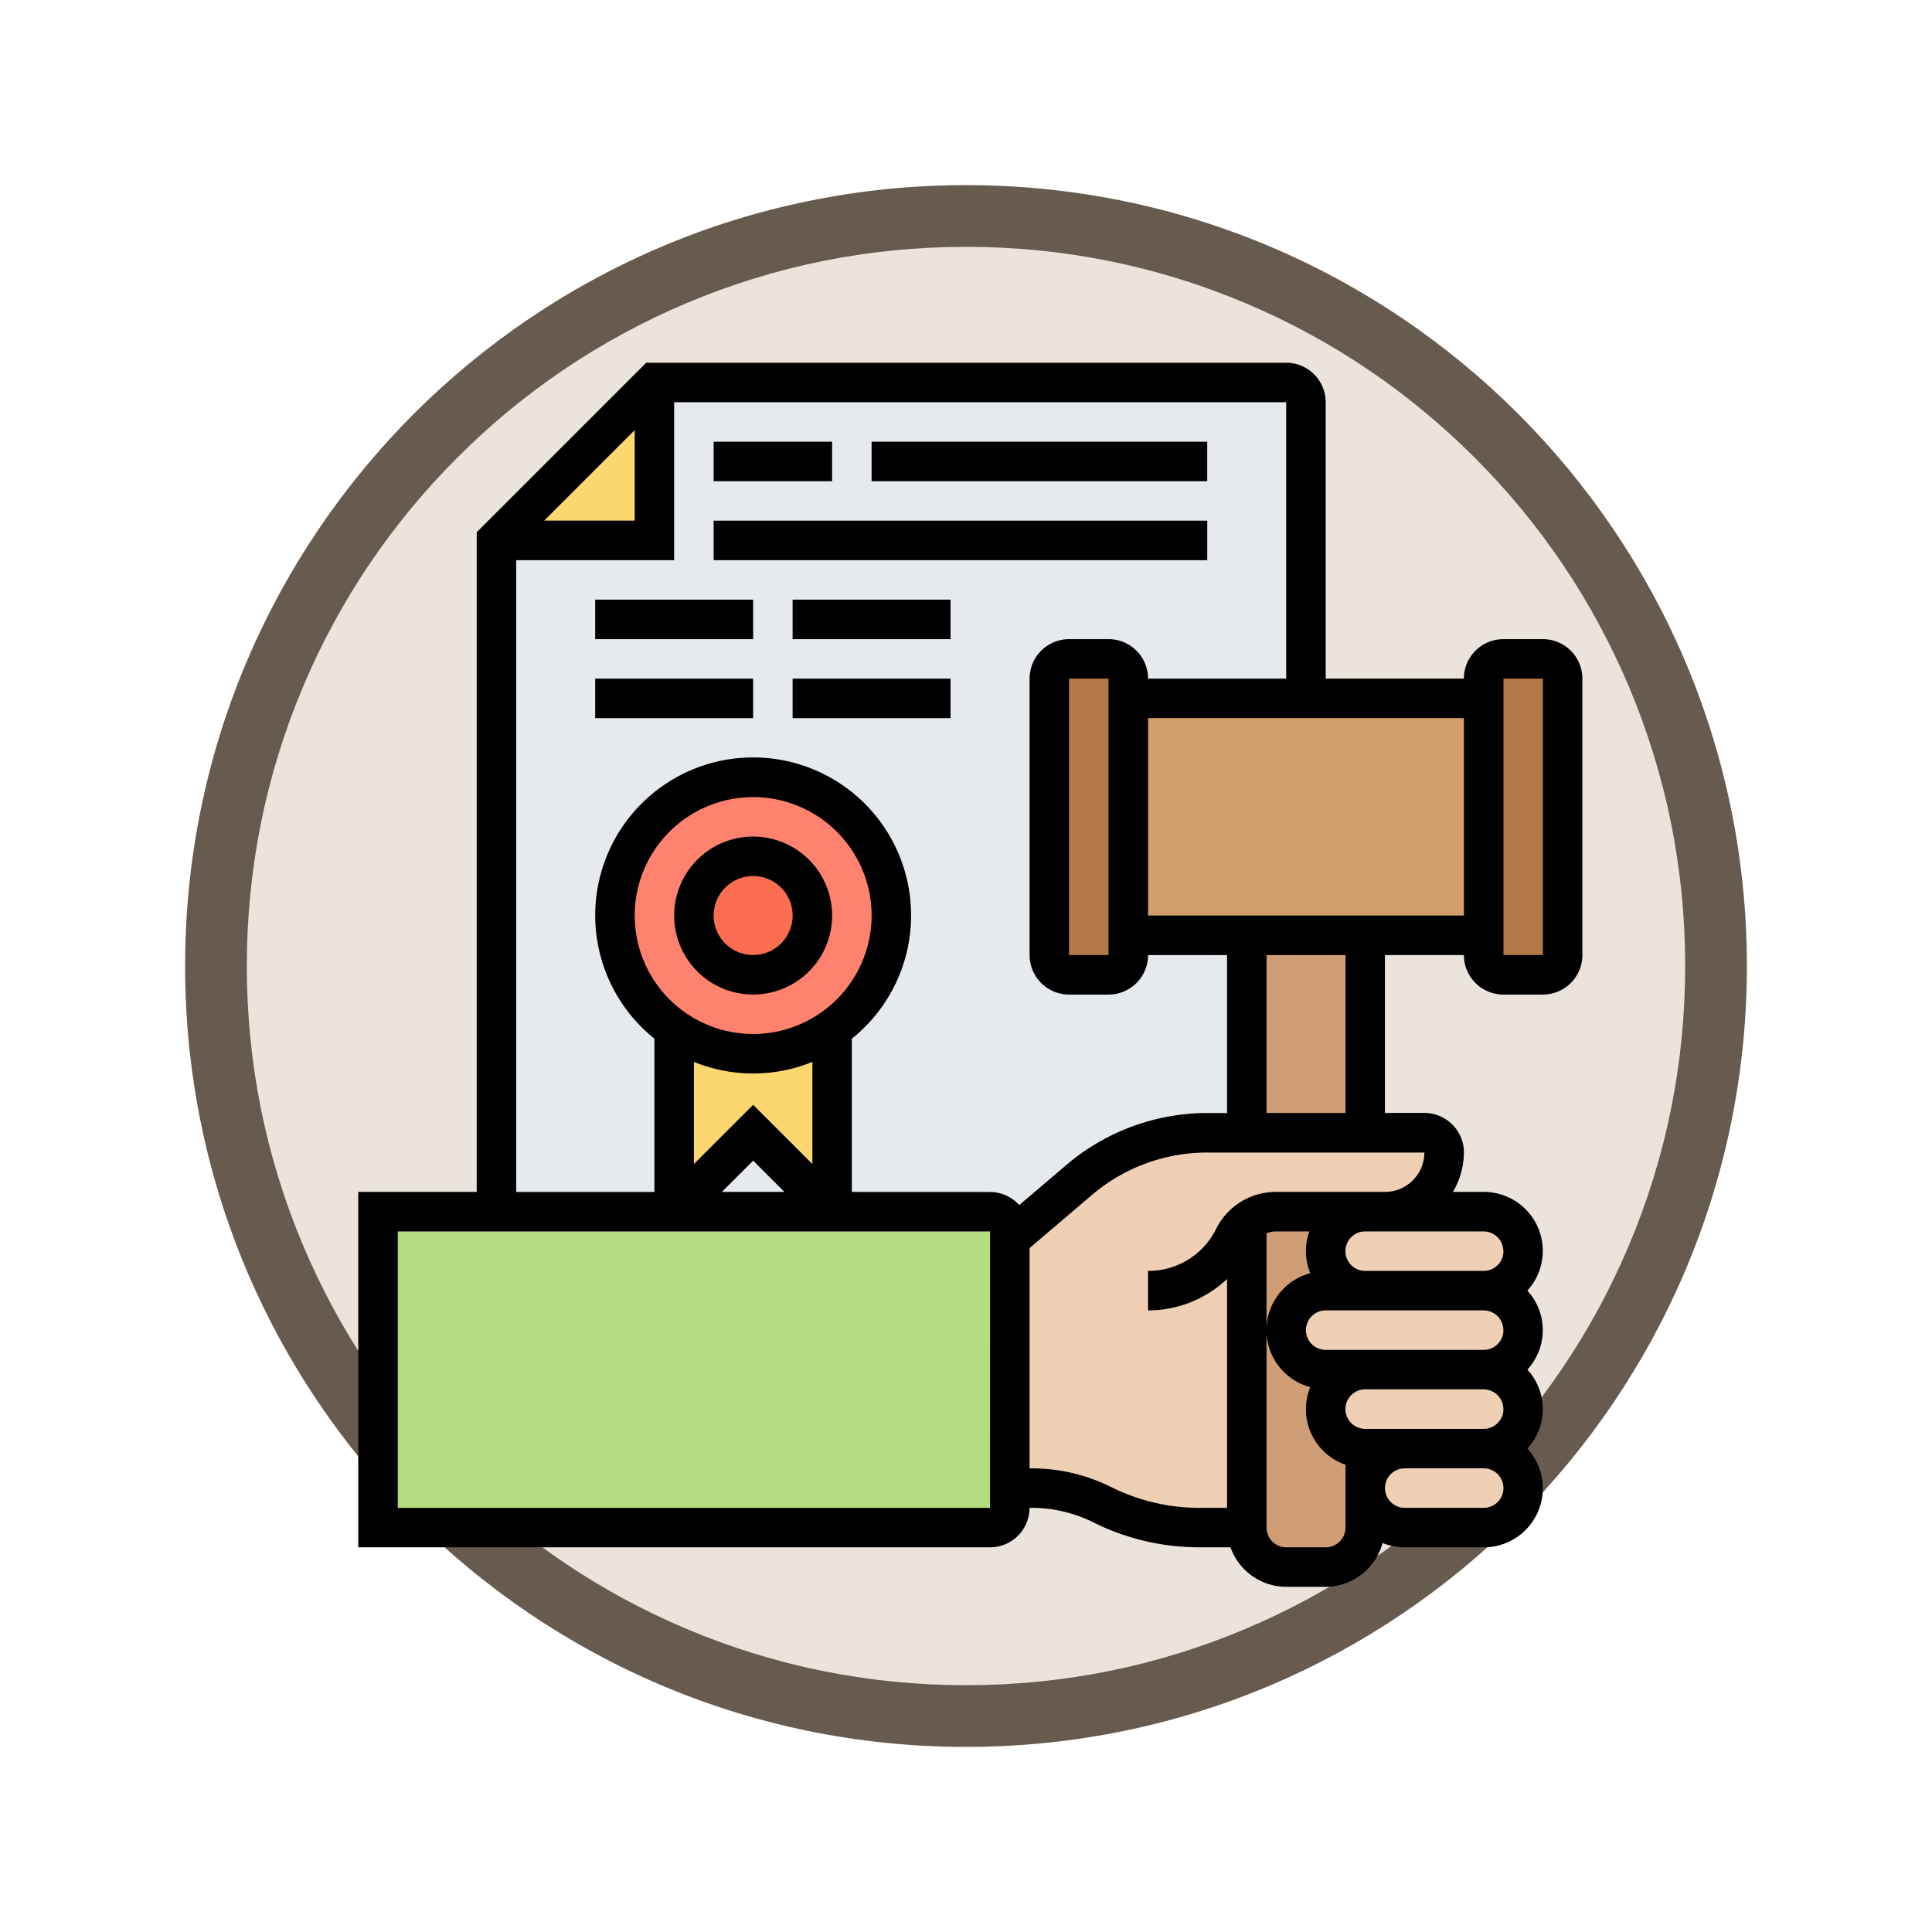 <svg xmlns="http://www.w3.org/2000/svg" xmlns:xlink="http://www.w3.org/1999/xlink" width="93.934" height="93.934" viewBox="0 0 93.934 93.934">
  <defs>
    <filter id="Trazado_982547" x="0" y="0" width="93.934" height="93.934" filterUnits="userSpaceOnUse">
      <feOffset dy="3" input="SourceAlpha"/>
      <feGaussianBlur stdDeviation="3" result="blur"/>
      <feFlood flood-opacity="0.161"/>
      <feComposite operator="in" in2="blur"/>
      <feComposite in="SourceGraphic"/>
    </filter>
  </defs>
  <g id="Grupo_1220375" data-name="Grupo 1220375" transform="translate(-1031.066 -1179.849)">
    <g id="Grupo_1219858" data-name="Grupo 1219858" transform="translate(0 137)">
      <g id="Grupo_1215983" data-name="Grupo 1215983" transform="translate(-0.229 -2679.151)">
        <g id="Grupo_1214661" data-name="Grupo 1214661" transform="translate(0 -1406)">
          <g id="Grupo_1214434" data-name="Grupo 1214434" transform="translate(-0.771 -2738.522)">
            <g id="Grupo_1183184" data-name="Grupo 1183184" transform="translate(1 1016.523)">
              <g id="Grupo_1179612" data-name="Grupo 1179612" transform="translate(848 4723.467)">
                <g id="Grupo_1175227" data-name="Grupo 1175227" transform="translate(-5.967 140.533)">
                  <g id="Grupo_1167337" data-name="Grupo 1167337" transform="translate(198.033 1992)">
                    <g id="Grupo_1166720" data-name="Grupo 1166720">
                      <g id="Grupo_1164305" data-name="Grupo 1164305">
                        <g id="Grupo_1163948" data-name="Grupo 1163948">
                          <g id="Grupo_1158168" data-name="Grupo 1158168">
                            <g id="Grupo_1152576" data-name="Grupo 1152576">
                              <g id="Grupo_1148633" data-name="Grupo 1148633">
                                <g id="Grupo_1148525" data-name="Grupo 1148525">
                                  <g transform="matrix(1, 0, 0, 1, -9, -6)" filter="url(#Trazado_982547)">
                                    <g id="Trazado_982547-2" data-name="Trazado 982547" transform="translate(9 6)" fill="#eae4dc">
                                      <path d="M 37.967 74.434 C 33.043 74.434 28.268 73.47 23.773 71.568 C 19.43 69.732 15.53 67.102 12.181 63.753 C 8.831 60.403 6.202 56.503 4.365 52.161 C 2.464 47.666 1.5 42.89 1.5 37.967 C 1.5 33.043 2.464 28.268 4.365 23.773 C 6.202 19.43 8.831 15.53 12.181 12.181 C 15.53 8.831 19.43 6.202 23.773 4.365 C 28.268 2.464 33.043 1.5 37.967 1.5 C 42.89 1.5 47.666 2.464 52.161 4.365 C 56.503 6.202 60.403 8.831 63.753 12.181 C 67.102 15.53 69.732 19.43 71.568 23.773 C 73.47 28.268 74.434 33.043 74.434 37.967 C 74.434 42.89 73.47 47.666 71.568 52.161 C 69.732 56.503 67.102 60.403 63.753 63.753 C 60.403 67.102 56.503 69.732 52.161 71.568 C 47.666 73.47 42.89 74.434 37.967 74.434 Z" stroke="none"/>
                                      <path d="M 37.967 3 C 33.245 3 28.666 3.924 24.357 5.747 C 20.194 7.508 16.454 10.029 13.242 13.242 C 10.029 16.454 7.508 20.194 5.747 24.357 C 3.924 28.666 3 33.245 3 37.967 C 3 42.689 3.924 47.268 5.747 51.577 C 7.508 55.74 10.029 59.48 13.242 62.692 C 16.454 65.904 20.194 68.426 24.357 70.187 C 28.666 72.009 33.245 72.934 37.967 72.934 C 42.689 72.934 47.268 72.009 51.577 70.187 C 55.74 68.426 59.48 65.904 62.692 62.692 C 65.904 59.48 68.426 55.74 70.187 51.577 C 72.009 47.268 72.934 42.689 72.934 37.967 C 72.934 33.245 72.009 28.666 70.187 24.357 C 68.426 20.194 65.904 16.454 62.692 13.242 C 59.48 10.029 55.74 7.508 51.577 5.747 C 47.268 3.924 42.689 3 37.967 3 M 37.967 0 C 58.935 0 75.934 16.998 75.934 37.967 C 75.934 58.935 58.935 75.934 37.967 75.934 C 16.998 75.934 0 58.935 0 37.967 C 0 16.998 16.998 0 37.967 0 Z" stroke="none" fill="#665b4e"/>
                                    </g>
                                  </g>
                                </g>
                              </g>
                            </g>
                          </g>
                        </g>
                      </g>
                    </g>
                  </g>
                </g>
              </g>
            </g>
          </g>
        </g>
      </g>
    </g>
    <g id="contrato_5_" data-name="contrato (5)" transform="translate(1047.485 1196.485)">
      <g id="Grupo_1220373" data-name="Grupo 1220373" transform="translate(1.96 1.96)">
        <g id="Grupo_1220371" data-name="Grupo 1220371" transform="translate(5.759)">
          <path id="Trazado_1169074" data-name="Trazado 1169074" d="M17,43.84h7.679L20.84,40Z" transform="translate(-8.361 -3.523)" fill="#e6e9ed"/>
          <path id="Trazado_1169075" data-name="Trazado 1169075" d="M47.357,17.359V2.96A.963.963,0,0,0,46.4,2H15.679V9.679H8V42.316H32a.963.963,0,0,1,.96.96v.365L36.414,40.7a9.588,9.588,0,0,1,6.143-2.227h1.92v-9.6H38.717v.96a.963.963,0,0,1-.96.96h-1.92a.963.963,0,0,1-.96-.96V16.4a.963.963,0,0,1,.96-.96h1.92a.963.963,0,0,1,.96.96v.96Z" transform="translate(-8 -2)" fill="#e6e9ed"/>
        </g>
        <path id="Trazado_1169076" data-name="Trazado 1169076" d="M15.679,2V9.679H8Z" transform="translate(-2.241 -2)" fill="#fcd770"/>
        <path id="Trazado_1169077" data-name="Trazado 1169077" d="M24.679,34.75v8.879l-3.84-3.84L17,43.629V34.75a6.743,6.743,0,0,0,7.679,0Z" transform="translate(-2.601 -3.313)" fill="#fcd770"/>
        <path id="Trazado_1169078" data-name="Trazado 1169078" d="M27.439,28.719A6.719,6.719,0,1,1,20.719,22,6.709,6.709,0,0,1,27.439,28.719Z" transform="translate(-2.481 -2.802)" fill="#ff826e"/>
        <circle id="Elipse_14449" data-name="Elipse 14449" cx="3" cy="3" r="3" transform="translate(15.555 22.555)" fill="#fc6e51"/>
        <path id="Trazado_1169079" data-name="Trazado 1169079" d="M32.717,44.96V58.4a.963.963,0,0,1-.96.96H2V44H31.757A.963.963,0,0,1,32.717,44.96Z" transform="translate(-2 -3.684)" fill="#b4dd7f"/>
        <g id="Grupo_1220372" data-name="Grupo 1220372" transform="translate(30.717 36.477)">
          <path id="Trazado_1169080" data-name="Trazado 1169080" d="M57.6,48a1.925,1.925,0,0,1,1.92,1.92,1.934,1.934,0,0,1-1.92,1.92H49.92A1.925,1.925,0,0,1,48,49.92,1.934,1.934,0,0,1,49.92,48H57.6Z" transform="translate(-34.561 -40.321)" fill="#f0d0b4"/>
          <path id="Trazado_1169081" data-name="Trazado 1169081" d="M57.759,56a1.925,1.925,0,0,1,1.92,1.92,1.934,1.934,0,0,1-1.92,1.92H53.92A1.925,1.925,0,0,1,52,57.92,1.934,1.934,0,0,1,53.92,56Z" transform="translate(-34.722 -40.641)" fill="#f0d0b4"/>
          <path id="Trazado_1169082" data-name="Trazado 1169082" d="M57.679,52a1.925,1.925,0,0,1,1.92,1.92,1.934,1.934,0,0,1-1.92,1.92H51.92A1.925,1.925,0,0,1,50,53.92,1.934,1.934,0,0,1,51.92,52Z" transform="translate(-34.641 -40.481)" fill="#f0d0b4"/>
          <path id="Trazado_1169083" data-name="Trazado 1169083" d="M52.88,44h4.8a1.925,1.925,0,0,1,1.92,1.92,1.934,1.934,0,0,1-1.92,1.92H51.92A1.925,1.925,0,0,1,50,45.92,1.934,1.934,0,0,1,51.92,44Z" transform="translate(-34.641 -40.16)" fill="#f0d0b4"/>
          <path id="Trazado_1169084" data-name="Trazado 1169084" d="M45.519,44.339V59.2H43.2A10.488,10.488,0,0,1,38.5,58.085a7.757,7.757,0,0,0-3.436-.806H34V45.164l3.456-2.937A9.588,9.588,0,0,1,43.6,40H54.158a.963.963,0,0,1,.96.96,2.876,2.876,0,0,1-2.88,2.88H46.93A2.238,2.238,0,0,0,45.519,44.339Z" transform="translate(-34 -40)" fill="#f0d0b4"/>
        </g>
        <path id="Trazado_1169085" data-name="Trazado 1169085" d="M46,59.359V44.5a2.238,2.238,0,0,1,1.411-.5h4.348a1.934,1.934,0,0,0-1.92,1.92,1.925,1.925,0,0,0,1.92,1.92H49.84a1.934,1.934,0,0,0-1.92,1.92,1.925,1.925,0,0,0,1.92,1.92h1.92a1.934,1.934,0,0,0-1.92,1.92,1.925,1.925,0,0,0,1.92,1.92v3.84a1.925,1.925,0,0,1-1.92,1.92H47.92A1.925,1.925,0,0,1,46,59.359Z" transform="translate(-3.764 -3.684)" fill="#cf9e76"/>
        <path id="Trazado_1169086" data-name="Trazado 1169086" d="M46,30h5.759v9.6H46Z" transform="translate(-3.764 -3.122)" fill="#cf9e76"/>
        <path id="Trazado_1169087" data-name="Trazado 1169087" d="M57.278,18V29.519H40V18H57.278Z" transform="translate(-3.523 -2.641)" fill="#d3a06c"/>
        <path id="Trazado_1169088" data-name="Trazado 1169088" d="M39.84,29.439v.96a.963.963,0,0,1-.96.96H36.96A.963.963,0,0,1,36,30.4V16.96a.963.963,0,0,1,.96-.96h1.92a.963.963,0,0,1,.96.96V29.439Z" transform="translate(-3.363 -2.561)" fill="#b27946"/>
        <path id="Trazado_1169089" data-name="Trazado 1169089" d="M61.84,16.96V30.4a.963.963,0,0,1-.96.96H58.96A.963.963,0,0,1,58,30.4V16.96a.963.963,0,0,1,.96-.96h1.92A.963.963,0,0,1,61.84,16.96Z" transform="translate(-4.245 -2.561)" fill="#b27946"/>
      </g>
      <g id="Grupo_1220374" data-name="Grupo 1220374" transform="translate(1 1)">
        <path id="Trazado_1169090" data-name="Trazado 1169090" d="M58.595,14.439h-1.92a1.922,1.922,0,0,0-1.92,1.92H48.036V2.92A1.922,1.922,0,0,0,46.116,1H15L6.759,9.242V41.316H1V58.595H31.717a1.922,1.922,0,0,0,1.92-1.92h.107a6.742,6.742,0,0,1,3,.709,11.53,11.53,0,0,0,5.128,1.21h1.537a2.876,2.876,0,0,0,2.7,1.92h1.92A2.874,2.874,0,0,0,50.8,58.384a2.864,2.864,0,0,0,1.071.211h3.84a2.867,2.867,0,0,0,2.131-4.8,2.836,2.836,0,0,0,0-3.84,2.836,2.836,0,0,0,0-3.84,2.867,2.867,0,0,0-2.131-4.8H54.222a3.8,3.8,0,0,0,.534-1.92,1.922,1.922,0,0,0-1.92-1.92h-1.92V29.8h3.84a1.922,1.922,0,0,0,1.92,1.92h1.92a1.922,1.922,0,0,0,1.92-1.92V16.359A1.922,1.922,0,0,0,58.595,14.439ZM14.439,4.277v4.4h-4.4Zm17.278,52.4H2.92V43.236h28.8ZM20.2,33.637a5.759,5.759,0,1,1,5.759-5.759A5.765,5.765,0,0,1,20.2,33.637Zm0,1.92a7.627,7.627,0,0,0,2.88-.565v4.968l-2.88-2.88-2.88,2.88V34.992A7.627,7.627,0,0,0,20.2,35.557Zm1.522,5.759H18.676L20.2,39.794Zm3.277,0V33.863a7.679,7.679,0,1,0-9.6,0v7.454H8.679V10.6h7.679V2.92H46.116V16.359H39.4a1.922,1.922,0,0,0-1.92-1.92h-1.92a1.922,1.922,0,0,0-1.92,1.92V29.8a1.922,1.922,0,0,0,1.92,1.92h1.92A1.922,1.922,0,0,0,39.4,29.8h3.84v7.679h-.96a10.585,10.585,0,0,0-6.767,2.454l-2.376,2.021a1.908,1.908,0,0,0-1.416-.635ZM37.477,16.359V29.8h-1.92V16.359ZM49,57.635a.962.962,0,0,1-.96.96h-1.92a.962.962,0,0,1-.96-.96V43.326a1.308,1.308,0,0,1,.453-.089H47.24a2.853,2.853,0,0,0,.047,2.031,2.864,2.864,0,0,0,0,5.537A2.854,2.854,0,0,0,49,54.579Zm7.679-9.6a.962.962,0,0,1-.96.96H48.036a.96.96,0,1,1,0-1.92h7.679A.962.962,0,0,1,56.675,48.036Zm0,3.84a.962.962,0,0,1-.96.96H49.956a.96.96,0,1,1,0-1.92h5.759A.962.962,0,0,1,56.675,51.876Zm-.96,4.8h-3.84a.96.96,0,1,1,0-1.92h3.84a.96.96,0,1,1,0,1.92Zm.96-12.479a.962.962,0,0,1-.96.96H49.956a.96.96,0,1,1,0-1.92h5.759A.962.962,0,0,1,56.675,44.2Zm-5.759-2.88H45.609a3.226,3.226,0,0,0-2.9,1.8A3.678,3.678,0,0,1,39.4,45.156v1.92a5.579,5.579,0,0,0,3.84-1.528V56.675h-1.36a9.592,9.592,0,0,1-4.269-1.008,8.687,8.687,0,0,0-3.864-.912h-.107V44.044L36.745,41.4a8.659,8.659,0,0,1,5.531-2H52.835A1.922,1.922,0,0,1,50.916,41.316ZM49,37.477h-3.84V29.8H49Zm1.92-9.6H39.4v-9.6H54.755v9.6Zm7.679,1.92h-1.92V16.359h1.92Z" transform="translate(-1 -1)"/>
        <path id="Trazado_1169091" data-name="Trazado 1169091" d="M20.84,25a3.84,3.84,0,1,0,3.84,3.84A3.844,3.844,0,0,0,20.84,25Zm0,5.759a1.92,1.92,0,1,1,1.92-1.92A1.922,1.922,0,0,1,20.84,30.759Z" transform="translate(-1.641 -1.962)"/>
        <path id="Trazado_1169092" data-name="Trazado 1169092" d="M19,5h5.759V6.92H19Z" transform="translate(-1.722 -1.16)"/>
        <path id="Trazado_1169093" data-name="Trazado 1169093" d="M27,5H43.319V6.92H27Z" transform="translate(-2.042 -1.16)"/>
        <path id="Trazado_1169094" data-name="Trazado 1169094" d="M19,9H43v1.92H19Z" transform="translate(-1.722 -1.321)"/>
        <path id="Trazado_1169095" data-name="Trazado 1169095" d="M13,13h7.679v1.92H13Z" transform="translate(-1.481 -1.481)"/>
        <path id="Trazado_1169096" data-name="Trazado 1169096" d="M23,13h7.679v1.92H23Z" transform="translate(-1.882 -1.481)"/>
        <path id="Trazado_1169097" data-name="Trazado 1169097" d="M13,17h7.679v1.92H13Z" transform="translate(-1.481 -1.641)"/>
        <path id="Trazado_1169098" data-name="Trazado 1169098" d="M23,17h7.679v1.92H23Z" transform="translate(-1.882 -1.641)"/>
      </g>
    </g>
  </g>
</svg>
